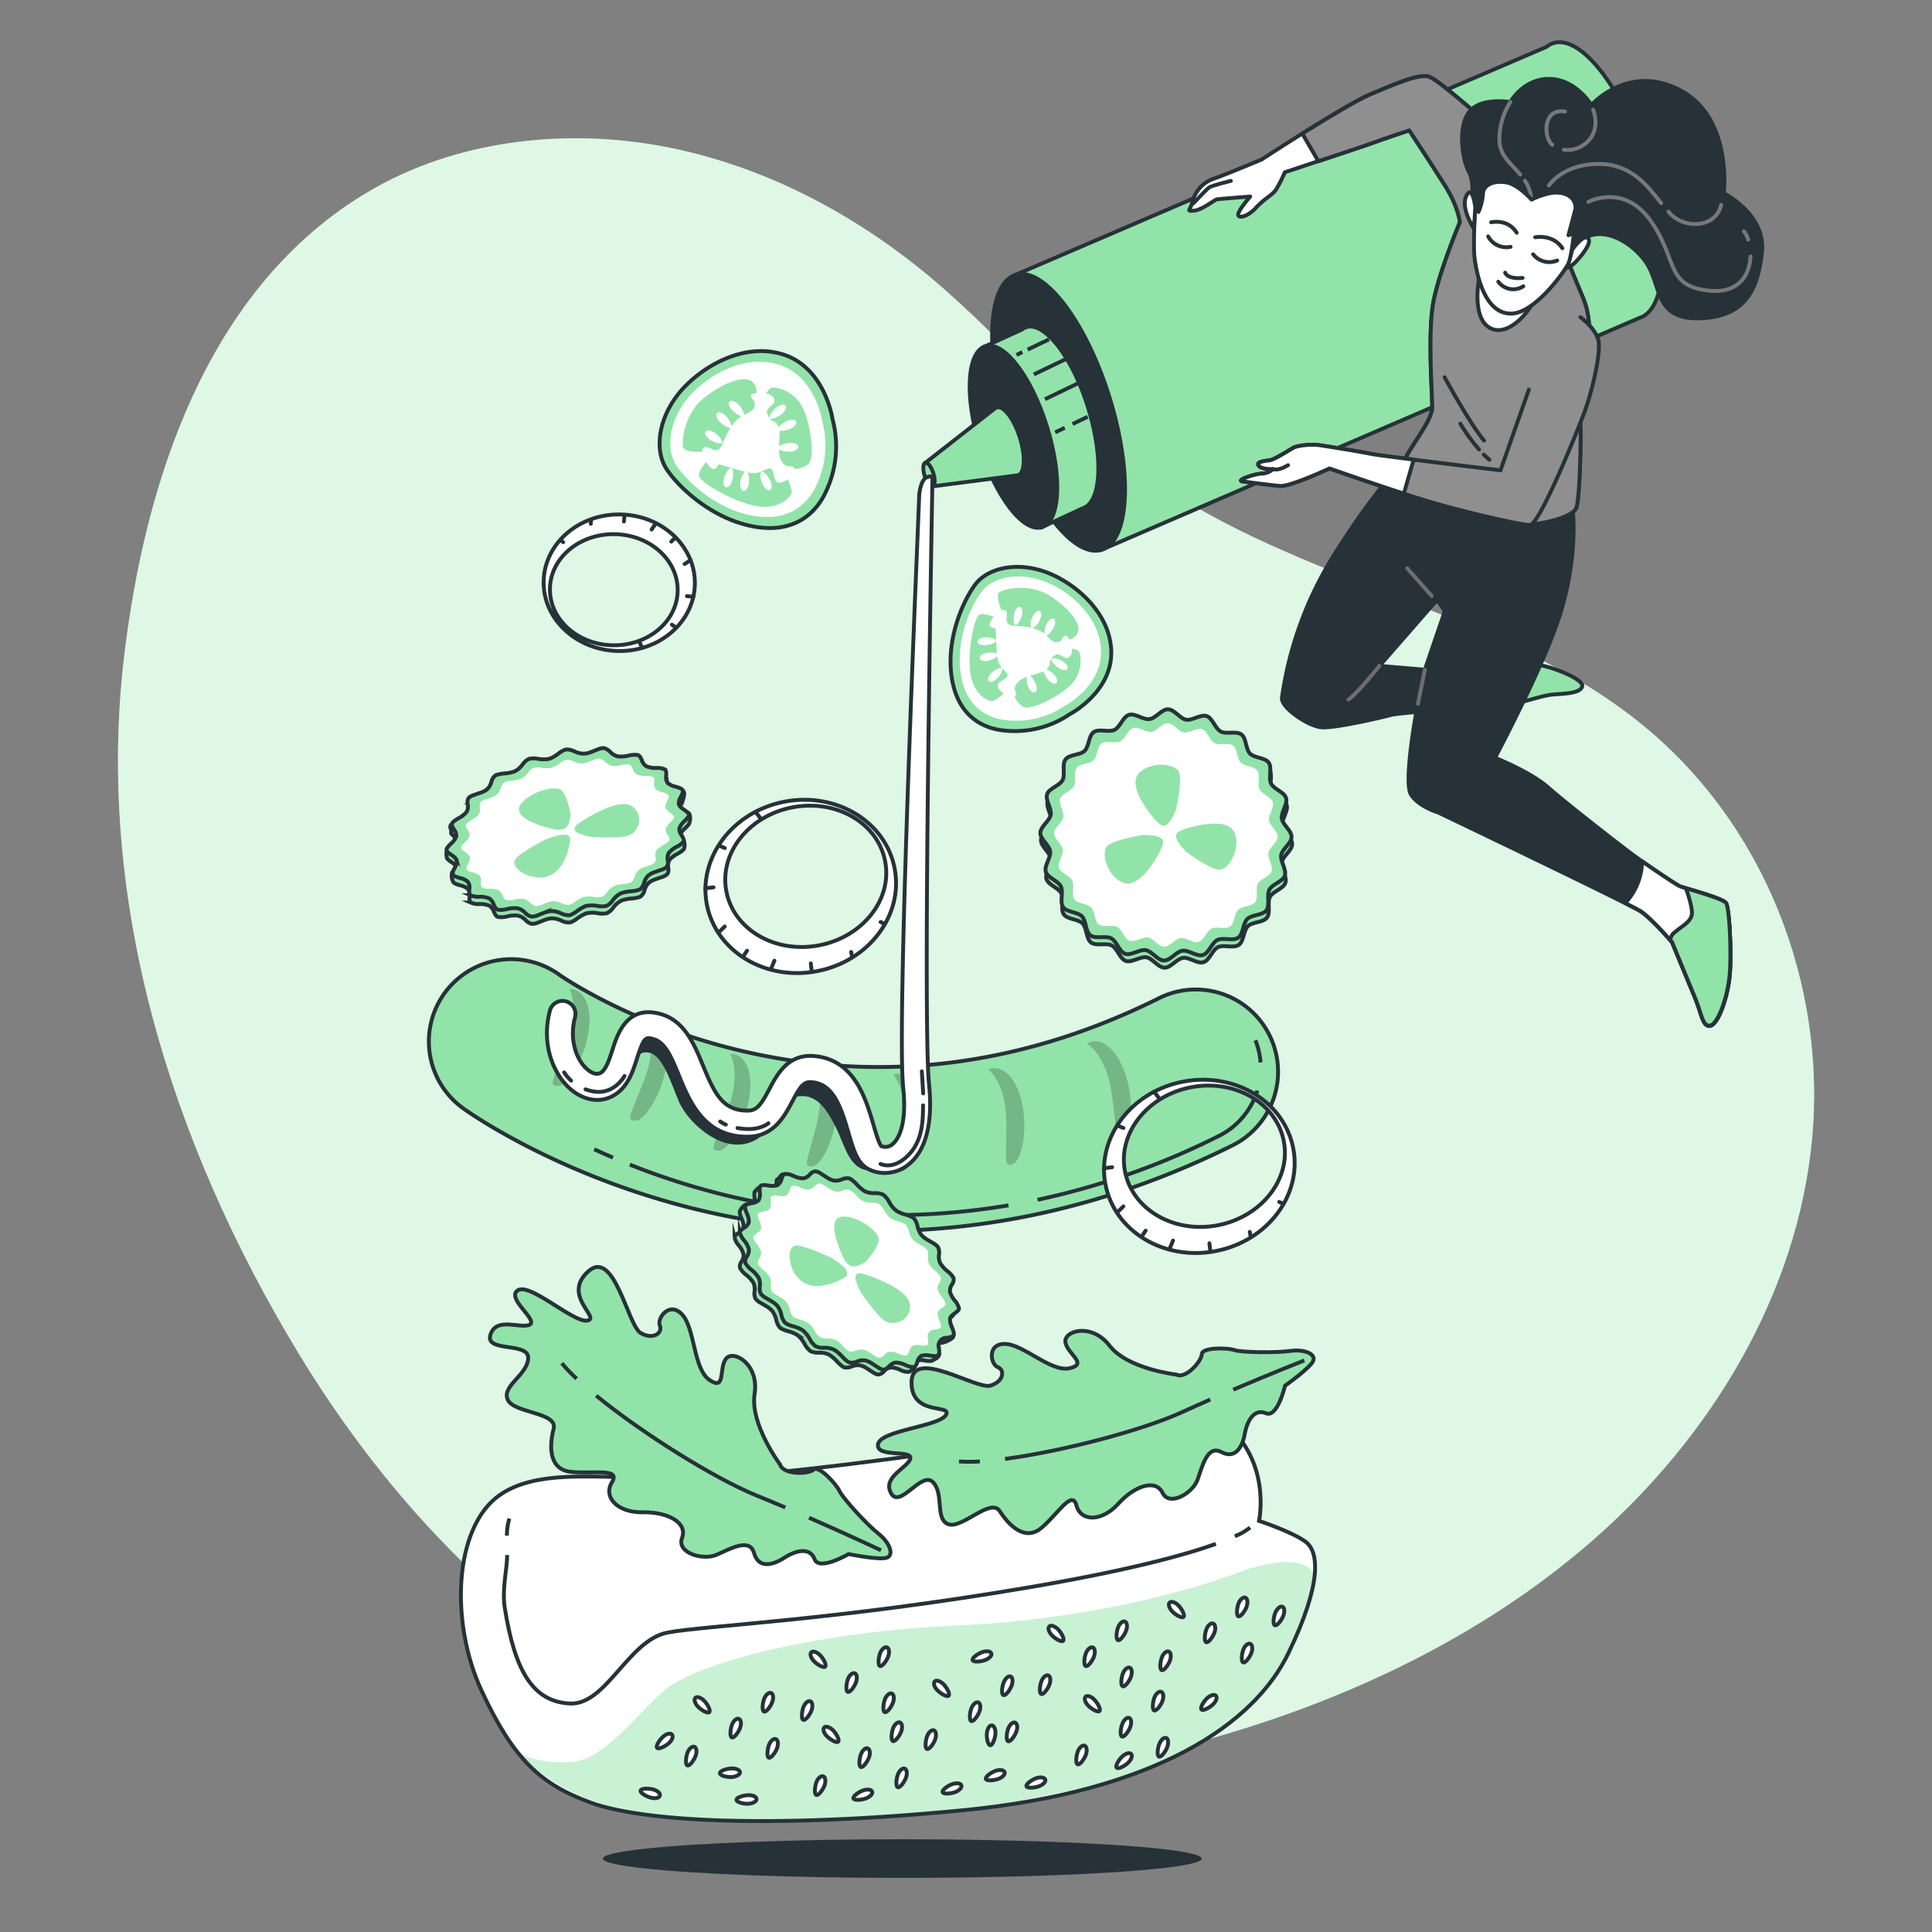 <svg xmlns="http://www.w3.org/2000/svg" viewBox="0 0 500 500"><rect x="0" y="0" width="500" height="500" fill="#808080" stroke="none"/><g id="freepik--background-simple--inject-2"><path d="M77.24,350.19C100.77,389,133,422.8,174.56,444.1c39.72,20.37,82,19.63,124.77,9.47,41.45-9.83,81.25-27.46,112.46-54.59s53.34-64.23,57.15-104-12-81.89-44.73-108.06c-36.43-29.16-88.14-36.1-126.39-63.15-21.28-15-37.33-35.56-57.23-52.16-19.68-16.41-43.47-29-69.27-33.77s-53.67-1.36-75.78,11.66C53.16,74.41,37.42,125.61,32.15,169.68,24.63,232.61,44,295.37,77.24,350.19Z" style="fill:#92E3A9"></path><path d="M77.24,350.19C100.77,389,133,422.8,174.56,444.1c39.72,20.37,82,19.63,124.77,9.47,41.45-9.83,81.25-27.46,112.46-54.59s53.34-64.23,57.15-104-12-81.89-44.73-108.06c-36.43-29.16-88.14-36.1-126.39-63.15-21.28-15-37.33-35.56-57.23-52.16-19.68-16.41-43.47-29-69.27-33.77s-53.67-1.36-75.78,11.66C53.16,74.41,37.42,125.61,32.15,169.68,24.63,232.61,44,295.37,77.24,350.19Z" style="fill:#fff;opacity:0.7"></path></g><g id="freepik--Floor--inject-2"><ellipse cx="233.5" cy="481" rx="77.5" ry="5" style="fill:#263238"></ellipse></g><g id="freepik--Bread--inject-2"><path d="M255.61,374.08s-42.79,6.38-68.34,8.15-45.94-3.61-57.89,4.65-13,33-4.71,50.76,15.24,24.14,28.25,28.89,45.48,6.86,95.94,2,75.76-22.44,84.57-40.68,7.87-26.26,4.5-28.81-12.09-5.44-12.09-5.44,3.58-16.5-10.36-26.36C306.18,360.65,278.54,367.38,255.61,374.08Z" style="fill:#fff"></path><path d="M134.55,453.89s4.89,2.71,13.13,2.18,15-10,23.66-18.05,42.06-15.77,75-17.22,59.38-8.26,73.62-13.62S340,405,340,408.26s-5.36,18-7.9,22.48c-6.34,11.24-17.43,19.8-30.68,25.18s-33.08,10-55.84,12.93-54,2.09-64.87,1.58S149.11,469.26,134.55,453.89Z" style="fill:#92E3A9"></path><path d="M134.55,453.89s4.89,2.71,13.13,2.18,15-10,23.66-18.05,42.06-15.77,75-17.22,59.38-8.26,73.62-13.62S340,405,340,408.26s-4.79,18.24-7.9,22.48c-7.62,10.42-17.43,19.8-30.68,25.18s-33.08,10-55.84,12.93-54,2.09-64.87,1.58S149.11,469.26,134.55,453.89Z" style="fill:#fff;opacity:0.5"></path><path d="M255.61,374.08s-42.79,6.38-68.34,8.15-45.94-3.61-57.89,4.65-13,33-4.71,50.76,15.24,24.14,28.25,28.89,45.48,6.86,95.94,2,75.76-22.44,84.57-40.68,7.87-26.26,4.5-28.81-12.09-5.44-12.09-5.44,3.58-16.5-10.36-26.36C306.18,360.65,278.54,367.38,255.61,374.08Z" style="fill:none;stroke:#263238;stroke-miterlimit:10"></path><path d="M319.57,397.58a14.86,14.86,0,0,0,3.95-2.26" style="fill:#fff;stroke:#263238;stroke-miterlimit:10"></path><path d="M131.23,402.43c.14,3-1.39,8.71-.6,13.66,2.63,16.55,7.34,24.26,16.81,24.78s15.19-16.51,25.41-18.38,42.74-3.07,93.31-11.66c26.23-4.46,40.68-8.46,48.51-11.28" style="fill:#fff;stroke:#263238;stroke-miterlimit:10"></path><path d="M131.82,393a15.3,15.3,0,0,0-.63,4.42" style="fill:#fff;stroke:#263238;stroke-miterlimit:10"></path><path d="M182.26,440.18c.83.86,1.74,2.5,1.3,2.93s-2.06-.53-2.89-1.39-1.15-1.89-.71-2.32S181.43,439.32,182.26,440.18Z" style="fill:#fff;stroke:#263238;stroke-miterlimit:10"></path><path d="M199.84,440.54c-.43,1.11-1.54,2.63-2.11,2.41s-.39-2.09,0-3.2,1.24-1.84,1.81-1.62S200.26,439.43,199.84,440.54Z" style="fill:#fff;stroke:#263238;stroke-miterlimit:10"></path><path d="M201.08,452.48c-.43,1.11-1.54,2.63-2.11,2.41s-.38-2.09,0-3.2,1.24-1.84,1.81-1.62S201.51,451.37,201.08,452.48Z" style="fill:#fff;stroke:#263238;stroke-miterlimit:10"></path><path d="M191.51,447.24c-.43,1.12-1.54,2.63-2.11,2.41s-.38-2.08,0-3.2,1.24-1.84,1.81-1.62S191.94,446.13,191.51,447.24Z" style="fill:#fff;stroke:#263238;stroke-miterlimit:10"></path><path d="M180,454.48c-.43,1.11-1.54,2.63-2.11,2.41s-.38-2.09,0-3.2,1.24-1.84,1.81-1.62S180.43,453.36,180,454.48Z" style="fill:#fff;stroke:#263238;stroke-miterlimit:10"></path><path d="M212.26,428.39c.83.86,1.74,2.5,1.3,2.93s-2.06-.53-2.89-1.39-1.15-1.89-.71-2.32S211.43,427.54,212.26,428.39Z" style="fill:#fff;stroke:#263238;stroke-miterlimit:10"></path><path d="M229.84,428.75c-.43,1.12-1.54,2.63-2.11,2.41s-.38-2.09,0-3.2,1.24-1.84,1.81-1.62S230.27,427.64,229.84,428.75Z" style="fill:#fff;stroke:#263238;stroke-miterlimit:10"></path><path d="M231.08,440.69c-.43,1.12-1.54,2.63-2.11,2.41s-.38-2.09,0-3.2,1.24-1.84,1.81-1.62S231.51,439.58,231.08,440.69Z" style="fill:#fff;stroke:#263238;stroke-miterlimit:10"></path><path d="M221.51,435.46c-.43,1.11-1.54,2.62-2.11,2.4s-.38-2.08,0-3.2,1.24-1.84,1.81-1.62S221.94,434.34,221.51,435.46Z" style="fill:#fff;stroke:#263238;stroke-miterlimit:10"></path><path d="M210,442.69c-.43,1.12-1.54,2.63-2.11,2.41s-.38-2.09,0-3.2,1.24-1.84,1.81-1.62S210.43,441.58,210,442.69Z" style="fill:#fff;stroke:#263238;stroke-miterlimit:10"></path><path d="M215.62,447.82c.83.86,1.74,2.51,1.3,2.93s-2-.53-2.88-1.38-1.15-1.9-.72-2.32S214.79,447,215.62,447.82Z" style="fill:#fff;stroke:#263238;stroke-miterlimit:10"></path><path d="M233.2,448.19c-.43,1.11-1.54,2.62-2.11,2.4s-.38-2.08,0-3.2,1.24-1.84,1.81-1.62S233.63,447.07,233.2,448.19Z" style="fill:#fff;stroke:#263238;stroke-miterlimit:10"></path><path d="M234.44,460.13c-.42,1.11-1.53,2.62-2.1,2.4s-.39-2.08,0-3.2,1.23-1.84,1.8-1.62S234.87,459,234.44,460.13Z" style="fill:#fff;stroke:#263238;stroke-miterlimit:10"></path><path d="M224.87,454.89c-.42,1.11-1.53,2.63-2.1,2.41s-.39-2.09,0-3.2,1.23-1.84,1.8-1.62S225.3,453.77,224.87,454.89Z" style="fill:#fff;stroke:#263238;stroke-miterlimit:10"></path><path d="M213.36,462.12c-.43,1.12-1.54,2.63-2.11,2.41s-.38-2.08,0-3.2,1.24-1.84,1.81-1.62S213.79,461,213.36,462.12Z" style="fill:#fff;stroke:#263238;stroke-miterlimit:10"></path><path d="M244.22,435.92c.83.86,1.73,2.5,1.29,2.93s-2-.53-2.88-1.38-1.15-1.9-.71-2.33S243.38,435.07,244.22,435.92Z" style="fill:#fff;stroke:#263238;stroke-miterlimit:10"></path><path d="M261.79,436.28c-.42,1.12-1.54,2.63-2.11,2.41s-.38-2.08.05-3.2,1.23-1.84,1.8-1.62S262.22,435.17,261.79,436.28Z" style="fill:#fff;stroke:#263238;stroke-miterlimit:10"></path><path d="M263,448.22c-.42,1.12-1.53,2.63-2.1,2.41s-.39-2.08,0-3.2,1.23-1.84,1.8-1.62S263.46,447.11,263,448.22Z" style="fill:#fff;stroke:#263238;stroke-miterlimit:10"></path><path d="M253.46,443c-.42,1.11-1.53,2.63-2.1,2.41s-.39-2.09,0-3.2,1.23-1.84,1.8-1.63S253.89,441.87,253.46,443Z" style="fill:#fff;stroke:#263238;stroke-miterlimit:10"></path><path d="M242,450.22c-.42,1.12-1.53,2.63-2.1,2.41s-.39-2.08,0-3.2,1.23-1.84,1.8-1.62S242.38,449.11,242,450.22Z" style="fill:#fff;stroke:#263238;stroke-miterlimit:10"></path><path d="M273.85,421.7c.83.86,1.73,2.5,1.29,2.93s-2.05-.53-2.88-1.39-1.15-1.89-.71-2.32S273,420.85,273.85,421.7Z" style="fill:#fff;stroke:#263238;stroke-miterlimit:10"></path><path d="M291.42,422.06c-.42,1.12-1.53,2.63-2.1,2.41s-.39-2.09,0-3.2,1.23-1.84,1.8-1.62S291.85,421,291.42,422.06Z" style="fill:#fff;stroke:#263238;stroke-miterlimit:10"></path><path d="M292.67,434c-.43,1.12-1.54,2.63-2.11,2.41s-.39-2.09,0-3.2,1.24-1.84,1.81-1.62S293.09,432.89,292.67,434Z" style="fill:#fff;stroke:#263238;stroke-miterlimit:10"></path><path d="M283.1,428.77c-.43,1.11-1.54,2.62-2.11,2.4s-.39-2.08,0-3.2,1.24-1.84,1.81-1.62S283.52,427.65,283.1,428.77Z" style="fill:#fff;stroke:#263238;stroke-miterlimit:10"></path><path d="M271.58,436c-.42,1.11-1.53,2.63-2.1,2.41s-.39-2.09,0-3.2,1.23-1.84,1.8-1.62S272,434.89,271.58,436Z" style="fill:#fff;stroke:#263238;stroke-miterlimit:10"></path><path d="M283.24,439.9c.83.85,1.74,2.5,1.3,2.92s-2.05-.53-2.89-1.38-1.15-1.9-.71-2.32S282.41,439,283.24,439.9Z" style="fill:#fff;stroke:#263238;stroke-miterlimit:10"></path><path d="M300.82,440.26c-.43,1.11-1.54,2.62-2.11,2.4s-.38-2.08,0-3.2,1.24-1.84,1.81-1.62S301.25,439.14,300.82,440.26Z" style="fill:#fff;stroke:#263238;stroke-miterlimit:10"></path><path d="M302.06,452.2c-.42,1.11-1.54,2.62-2.11,2.41s-.38-2.09.05-3.21,1.23-1.84,1.8-1.62S302.49,451.08,302.06,452.2Z" style="fill:#fff;stroke:#263238;stroke-miterlimit:10"></path><path d="M292.49,447c-.42,1.11-1.54,2.63-2.11,2.41s-.38-2.09.05-3.2,1.23-1.84,1.8-1.62S292.92,445.85,292.49,447Z" style="fill:#fff;stroke:#263238;stroke-miterlimit:10"></path><path d="M281,454.19c-.43,1.12-1.54,2.63-2.11,2.41s-.38-2.08,0-3.2,1.24-1.84,1.81-1.62S281.41,453.08,281,454.19Z" style="fill:#fff;stroke:#263238;stroke-miterlimit:10"></path><path d="M305,415.52c.83.86,1.74,2.5,1.3,2.93s-2.06-.53-2.89-1.39-1.15-1.89-.71-2.32S304.19,414.67,305,415.52Z" style="fill:#fff;stroke:#263238;stroke-miterlimit:10"></path><path d="M322.6,415.88c-.43,1.12-1.54,2.63-2.11,2.41s-.39-2.08,0-3.2,1.24-1.84,1.81-1.62S323,414.77,322.6,415.88Z" style="fill:#fff;stroke:#263238;stroke-miterlimit:10"></path><path d="M323.84,427.82c-.43,1.12-1.54,2.63-2.11,2.41s-.38-2.08,0-3.2,1.24-1.84,1.81-1.62S324.27,426.71,323.84,427.82Z" style="fill:#fff;stroke:#263238;stroke-miterlimit:10"></path><path d="M314.27,422.59c-.43,1.11-1.54,2.62-2.11,2.41s-.38-2.09,0-3.21,1.24-1.84,1.81-1.62S314.7,421.47,314.27,422.59Z" style="fill:#fff;stroke:#263238;stroke-miterlimit:10"></path><path d="M302.76,429.82c-.43,1.12-1.54,2.63-2.11,2.41s-.39-2.09,0-3.2,1.24-1.84,1.81-1.62S303.18,428.71,302.76,429.82Z" style="fill:#fff;stroke:#263238;stroke-miterlimit:10"></path><path d="M257.61,448.78c-.11,1.18-.75,3-1.36,2.89s-.95-1.89-.85-3.08.68-2.11,1.29-2.06S257.71,447.59,257.61,448.78Z" style="fill:#fff;stroke:#263238;stroke-miterlimit:10"></path><path d="M268.85,462.29c-1.12.41-3,.56-3.2,0s1.33-1.65,2.45-2.06,2.2-.27,2.41.3S270,461.88,268.85,462.29Z" style="fill:#fff;stroke:#263238;stroke-miterlimit:10"></path><path d="M313.88,441.14c-.86.82-2.52,1.71-2.94,1.27s.55-2.05,1.41-2.87,1.91-1.13,2.33-.69S314.75,440.32,313.88,441.14Z" style="fill:#fff;stroke:#263238;stroke-miterlimit:10"></path><path d="M332.09,418.24c-.45,1.11-1.59,2.6-2.16,2.37s-.34-2.1.11-3.2,1.27-1.82,1.84-1.59S332.54,417.14,332.09,418.24Z" style="fill:#fff;stroke:#263238;stroke-miterlimit:10"></path><path d="M291.93,456.22c-.86.82-2.51,1.71-2.94,1.26s.55-2.05,1.42-2.87,1.9-1.13,2.33-.69S292.8,455.39,291.93,456.22Z" style="fill:#fff;stroke:#263238;stroke-miterlimit:10"></path><path d="M247.15,463.81c-1.12.4-3,.56-3.2,0s1.32-1.66,2.45-2.06,2.2-.28,2.4.3S248.27,463.4,247.15,463.81Z" style="fill:#fff;stroke:#263238;stroke-miterlimit:10"></path><path d="M193.65,466.81c-1.19.05-3-.37-3.05-1s1.77-1.17,3-1.22,2.18.4,2.2,1S194.84,466.76,193.65,466.81Z" style="fill:#fff;stroke:#263238;stroke-miterlimit:10"></path><path d="M189.3,459.9c-1.19.05-3-.37-3-1s1.76-1.18,3-1.23,2.18.41,2.21,1S190.49,459.86,189.3,459.9Z" style="fill:#fff;stroke:#263238;stroke-miterlimit:10"></path><path d="M168.4,465.23c-1.16-.31-2.78-1.25-2.62-1.84s2-.6,3.18-.3,2,1,1.81,1.63S169.55,465.54,168.4,465.23Z" style="fill:#fff;stroke:#263238;stroke-miterlimit:10"></path><path d="M173.06,451.15c-.89.8-2.57,1.64-3,1.19s.6-2,1.49-2.83,1.94-1.08,2.35-.62S174,450.36,173.06,451.15Z" style="fill:#fff;stroke:#263238;stroke-miterlimit:10"></path><path d="M224.07,465.44c-1.12.41-3,.56-3.2,0s1.32-1.65,2.45-2.06,2.2-.27,2.4.3S225.19,465,224.07,465.44Z" style="fill:#fff;stroke:#263238;stroke-miterlimit:10"></path><path d="M258.33,460.39c-1.12.41-3,.56-3.2,0s1.33-1.66,2.45-2.07,2.2-.27,2.41.3S259.46,460,258.33,460.39Z" style="fill:#fff;stroke:#263238;stroke-miterlimit:10"></path><path d="M254.91,429.65c-1.12.4-3,.56-3.2,0s1.32-1.66,2.44-2.06,2.2-.28,2.41.3S256,429.24,254.91,429.65Z" style="fill:#fff;stroke:#263238;stroke-miterlimit:10"></path></g><g id="freepik--Lettuce--inject-2"><path d="M201.88,379s-7.82-10.42-6.59-18.23-5.58-11.62-7.44-9.09.05,8.31-4.19,5.49-3.76-13.29-7.09-16.94-6.6,1-5.81,2.79-1.49,3.87-4.9,2-6.84-22.17-13.68-15.94,3.37,12-.16,12.68-14.84-9.87-18-7.83,5.32,7.67,3.08,8.88-8.64-2.15-10.17,2.59,10,1.77,9.77,6.14-6.89,7.11-5.31,10.68,13,3.22,11.89,7.54-1.35,10.43,4.3,11.13,13.16-1.14,10.8,2.69,1.38,7.93,7.94,7.8S178,394.09,176.52,398s5.41,5.94,9,4.35,8.51-4.41,9.63-.42,4.66,3.27,7.82,1.23,6.68-2.75,7.85.37,8.8-1.34,8.8-1.34,8.23,1.69,10,.9.61-3.91-2.34-6.23-9.19-9.17-10-10.95-5.37-6.81-6.74-5.56S202.63,381.68,201.88,379Z" style="fill:#92E3A9;stroke:#263238;stroke-miterlimit:10"></path><path d="M149.23,356.8a44.44,44.44,0,0,1-3.84-4" style="fill:none;stroke:#263238;stroke-miterlimit:10"></path><path d="M203.23,390.13c-2.49-1.06-5-2.1-7.41-3.08-11.06-4.5-29.6-16.13-41.52-25.85" style="fill:none;stroke:#263238;stroke-miterlimit:10"></path><path d="M228,401.21s-8.52-4-18.62-8.43" style="fill:none;stroke:#263238;stroke-miterlimit:10"></path><path d="M304.45,355.74s-12.6-1.4-17.31-7.49-12-3.8-11.4-.78,5.92,5.5,1.09,6.62-11.92-6.2-16.72-6.28-3.7,5.35-1.9,6,1.74,3.64-1.88,4.78-20.28-9.94-20.42-.93,10.73,5.58,8.88,8.56-16.9,3.93-17.55,7.53,9,1.34,8.35,3.74-7.29,4.69-5,8.93,7.9-5.88,10.86-2.83.45,9.62,4,10.88,10.93-7,13.28-3.39,6.48,7.92,10.74,4.38,8-10.08,9.11-5.86,6.54,4.31,10.83-.43,9.72-6.45,11.46-2.82,7.81.13,9.07-3.45,2.55-9,6.12-7.12,5.43-1.11,6.09-4.71,2.51-6.57,5.49-5.32,4.93-7.13,4.93-7.13,6.68-4.7,7.31-6.49-2.35-3-6-2.5-12.62.4-14.41-.23-8.41-.74-8.44,1.06S306.83,357,304.45,355.74Z" style="fill:#92E3A9;stroke:#263238;stroke-miterlimit:10"></path><path d="M253.59,378.22a42.8,42.8,0,0,1-5.39,0" style="fill:none;stroke:#263238;stroke-miterlimit:10"></path><path d="M313.22,362.2c-2.41,1.05-4.82,2.13-7.12,3.18-10.57,4.85-31.17,10.22-46,12.18" style="fill:none;stroke:#263238;stroke-miterlimit:10"></path><path d="M337.56,352.07s-8.52,3.37-18.4,7.57" style="fill:none;stroke:#263238;stroke-miterlimit:10"></path></g><g id="freepik--Jalapeno--inject-2"><path d="M215.47,108.53s-1.88-13.35-12.81-16.8-22.5,4.08-27.52,10.77-5.6,14.4-2.64,18.89,11.48,12.8,22.43,14.85,16.48-3.81,18.84-9.05A27.25,27.25,0,0,0,215.47,108.53Z" style="fill:#92E3A9;stroke:#263238;stroke-miterlimit:10"></path><path d="M212.83,109.15s-1.66-11.74-11.27-14.77-19.78,3.59-24.19,9.47-4.93,12.66-2.32,16.61,10.09,11.25,19.71,13,14.49-3.34,16.57-7.95A24,24,0,0,0,212.83,109.15Z" style="fill:#fff"></path><path d="M195.67,102.61s.7-2.64-1.26-4-7,.28-12.12,4.3-5.88,11-5.51,12.76,5.94,1.16,5.94,1.16l.77,1.86s-2.83,3-2.59,4.46,7.45,6.08,14,7.65,10.23-2.35,10-3.68a25.24,25.24,0,0,0-1.27-3.73l.43-1.85s4.24.07,5.46-1.9.3-10.06-1.89-14.33-7.19-5.41-8.13-4.9-1.9,2.75-1.9,2.75A5.32,5.32,0,0,1,195.67,102.61Z" style="fill:#92E3A9"></path><path d="M199.93,109s-2.09-1.89-1.27-3.07,2.4-1.42,1.5-3-5-1.54-5.68-.76.91,1.21.89,2.4-.56,1.85-3,2.87-4.59,5.35-5.14,6.93-1.37,2.63-2.82,1.94-2.76-1.1-2.66.76,2.31,4.8,3.24,4.29.55-1.19,1.08-1.18,6.33,2.09,8.71,2.26,3.86-1.66,4.78-1.11.48,3.45,1.93,3.6,4.8-2.17,4.16-3.64-1.73.5-3.28-1.77-.15-6.89-.78-8.76S199.93,109,199.93,109Z" style="fill:#fff"></path><path d="M191.13,104.7c.83.86,1.74,2.5,1.3,2.93s-2.06-.53-2.89-1.39-1.15-1.89-.71-2.32S190.3,103.84,191.13,104.7Z" style="fill:#fff"></path><path d="M202.28,107.2c-.93.75-2.65,1.5-3,1s.72-2,1.65-2.74,2-1,2.37-.5S203.21,106.45,202.28,107.2Z" style="fill:#fff"></path><path d="M187.39,123.74c.32-1.14,1.29-2.75,1.88-2.58s.57,2,.24,3.19-1.06,1.94-1.65,1.77S187.06,124.89,187.39,123.74Z" style="fill:#fff"></path><path d="M191.61,124.77c.17-1.18.91-2.91,1.51-2.82s.85,1.94.69,3.12-.79,2.08-1.4,2S191.45,126,191.61,124.77Z" style="fill:#fff"></path><path d="M197.35,125.33c-.5-1.08-.81-2.93-.26-3.19s1.77,1.18,2.27,2.26.46,2.17-.1,2.43S197.85,126.42,197.35,125.33Z" style="fill:#fff"></path><path d="M204.52,111c-1.1.48-3,.74-3.2.18s1.22-1.74,2.32-2.21,2.18-.4,2.42.16S205.61,110.52,204.52,111Z" style="fill:#fff"></path><path d="M204.43,116.9c-1.2.06-3-.35-3.05-1s1.75-1.19,3-1.25,2.18.4,2.2,1S205.62,116.85,204.43,116.9Z" style="fill:#fff"></path><path d="M187.9,107.69c.83.86,1.74,2.5,1.3,2.93s-2-.53-2.88-1.38-1.15-1.9-.72-2.33S187.07,106.84,187.9,107.69Z" style="fill:#fff"></path><path d="M185,112c1,.67,2.22,2.09,1.88,2.6s-2.12-.1-3.11-.76-1.52-1.62-1.18-2.13S184.05,111.35,185,112Z" style="fill:#fff"></path><path d="M276.83,184.85s11.09-5.74,10.76-16.35-10.44-18.42-17.83-20.76-14.31-.49-17.32,3.47-7.69,13.95-6.13,24.15,8.37,13.25,13.68,13.71A25.27,25.27,0,0,0,276.83,184.85Z" style="fill:#92E3A9;stroke:#263238;stroke-miterlimit:10"></path><path d="M275.47,182.72s9.76-5,9.47-14.37-9.19-16.19-15.68-18.25-12.58-.44-15.23,3.05-6.76,12.27-5.38,21.24,7.35,11.64,12,12A22.14,22.14,0,0,0,275.47,182.72Z" style="fill:#fff"></path><path d="M275.94,165.72s2.52-.19,3.11-2.32-2.4-6.06-7.48-9.28-11.44-1.76-12.84-.91.81,5.55.81,5.55l-1.4,1.23s-3.48-1.55-4.69-.89-3,8.37-2.38,14.62,5.19,8.23,6.27,7.61a22.86,22.86,0,0,0,2.88-2.25l1.74-.19s1.24,3.72,3.33,4.19,8.89-2.82,12-6,2.53-8,1.79-8.61-3-.82-3-.82A5.18,5.18,0,0,1,275.94,165.72Z" style="fill:#92E3A9"></path><path d="M271.63,171.42s1-2.41,2.29-2.06,2,1.67,3.1.39-.19-4.84-1.08-5.19-.77,1.16-1.82,1.51-1.79.07-3.41-1.72-6.09-2.37-7.64-2.37-2.72-.39-2.56-1.87.12-2.75-1.47-2.09-3.5,3.48-2.76,4.14,1.2.12,1.36.59.11,6.17.68,8.3,2.64,2.87,2.44,3.84-2.87,1.47-2.56,2.79,3.37,3.54,4.46,2.53-1-1.36.54-3.41,6-2.25,7.42-3.37S271.63,171.42,271.63,171.42Z" style="fill:#fff"></path><path d="M272.73,162.39c-.5,1-1.66,2.29-2.17,2s-.16-2,.33-2.94,1.31-1.59,1.81-1.34S273.22,161.4,272.73,162.39Z" style="fill:#fff"></path><path d="M274,172.91c-.94-.59-2.12-1.86-1.82-2.34s2,0,2.9.6,1.46,1.45,1.16,1.93S274.89,173.49,274,172.91Z" style="fill:#fff"></path><path d="M254.93,164.94c1.1-.06,2.81.3,2.84.86s-1.61,1.13-2.72,1.19-2-.34-2.06-.9S253.83,165,254.93,164.94Z" style="fill:#fff"></path><path d="M255.33,169c1.08-.22,2.82-.1,2.93.45s-1.44,1.34-2.53,1.56-2-.06-2.16-.62S254.24,169.17,255.33,169Z" style="fill:#fff"></path><path d="M256.59,174.15c.79-.77,2.32-1.61,2.71-1.21s-.49,1.91-1.28,2.68-1.76,1.06-2.15.66S255.8,174.92,256.59,174.15Z" style="fill:#fff"></path><path d="M271.32,176c-.75-.81-1.55-2.36-1.13-2.74s1.89.54,2.64,1.35,1,1.78.6,2.17S272.07,176.83,271.32,176Z" style="fill:#fff"></path><path d="M266.12,177.75c-.41-1-.61-2.75-.08-3s1.57,1.17,2,2.2.32,2-.21,2.24S266.54,178.78,266.12,177.75Z" style="fill:#fff"></path><path d="M269.12,160.49c-.49,1-1.65,2.28-2.16,2s-.17-2,.33-3,1.3-1.58,1.81-1.33S269.62,159.5,269.12,160.49Z" style="fill:#fff"></path><path d="M264.47,159.31c-.28,1.07-1.15,2.57-1.69,2.43s-.57-1.88-.29-3,.95-1.82,1.49-1.68S264.75,158.24,264.47,159.31Z" style="fill:#fff"></path></g><g id="freepik--Sausage--inject-2"><path d="M224,318.57a198.07,198.07,0,0,1-45.38-6c-35.5-9-57.89-25.11-58.83-25.79a21.29,21.29,0,0,1,25-34.49c.44.31,18.11,12.65,46,19.41,36.76,8.91,73.5,4.41,109.18-13.38a21.29,21.29,0,0,1,19,38.11C284.1,313.76,251.53,319,224,318.57Z" style="fill:#92E3A9;stroke:#263238;stroke-miterlimit:10"></path><path d="M325.4,282.24a19.56,19.56,0,0,1-10,11.76,195.4,195.4,0,0,1-46.88,16.51" style="fill:none;stroke:#263238;stroke-miterlimit:10"></path><path d="M324.9,269.22a19.6,19.6,0,0,1,1.33,5.75" style="fill:none;stroke:#263238;stroke-miterlimit:10"></path><path d="M158.64,299.59q-2.53-1.08-4.86-2.16" style="fill:none;stroke:#263238;stroke-miterlimit:10"></path><path d="M261,311.94a181.7,181.7,0,0,1-75-3.06,187.09,187.09,0,0,1-23-7.48" style="fill:none;stroke:#263238;stroke-miterlimit:10"></path><path d="M147.36,256s2.91,4.91-.6,14.21-5,10.77-2.42,10.82,7.23-7.37,8.09-14.84S150,255.69,147.36,256Z" style="opacity:0.2"></path><path d="M167.43,265s2.91,4.91-.61,14.21-5,10.78-2.42,10.82,7.23-7.37,8.1-14.84S170.05,264.62,167.43,265Z" style="opacity:0.2"></path><path d="M189,272.79s2.91,4.91-.61,14.21-5,10.77-2.42,10.81,7.23-7.37,8.1-14.84S191.63,272.45,189,272.79Z" style="opacity:0.2"></path><path d="M210.3,276.67s3.48,4.53,1.08,14.18-3.74,11.29-1.13,11,6.31-8.17,6.29-15.69S212.87,276,210.3,276.67Z" style="opacity:0.2"></path><path d="M231.17,278.06s3.89,4.19,2.43,14-2.64,11.6-.07,11.08,5.5-8.73,4.76-16.22S233.67,277.18,231.17,278.06Z" style="opacity:0.2"></path><path d="M255.87,276.8s4.49,3.53,4.57,13.48-.81,11.86,1.65,11,4.08-9.49,2.19-16.77S258.2,275.55,255.87,276.8Z" style="opacity:0.2"></path><path d="M281.36,270.1s4.92,2.89,6.32,12.74.79,11.87,3.1,10.64,2.78-9.94-.06-16.91S283.5,268.54,281.36,270.1Z" style="opacity:0.2"></path></g><g id="freepik--Onion--inject-2"><path d="M160.55,133.14c-10.81-.18-19.7,7.59-19.86,17.34s8.48,17.8,19.29,18,19.69-7.59,19.85-17.34S171.35,133.31,160.55,133.14ZM158.62,167c-9.13-.15-16.43-6.7-16.3-14.65s7.63-14.26,16.76-14.11,16.42,6.71,16.3,14.65S167.74,167.14,158.62,167Z" style="fill:#fff;stroke:#263238;stroke-linecap:round;stroke-linejoin:round"></path><line x1="169.65" y1="135.58" x2="168.64" y2="137.03" style="fill:none;stroke:#263238;stroke-linecap:round;stroke-linejoin:round"></line><line x1="174.59" y1="139.32" x2="173.72" y2="140.17" style="fill:none;stroke:#263238;stroke-linecap:round;stroke-linejoin:round"></line><line x1="178.65" y1="145.01" x2="177.17" y2="145.96" style="fill:none;stroke:#263238;stroke-linecap:round;stroke-linejoin:round"></line><line x1="161.62" y1="133.5" x2="161.47" y2="134.96" style="fill:none;stroke:#263238;stroke-linecap:round;stroke-linejoin:round"></line><line x1="152.93" y1="134.7" x2="152.91" y2="135.55" style="fill:none;stroke:#263238;stroke-linecap:round;stroke-linejoin:round"></line><line x1="179.48" y1="154.43" x2="177.77" y2="154.28" style="fill:none;stroke:#263238;stroke-linecap:round;stroke-linejoin:round"></line><line x1="165.49" y1="166.17" x2="166.2" y2="167.65" style="fill:none;stroke:#263238;stroke-linecap:round;stroke-linejoin:round"></line><line x1="173.87" y1="161.66" x2="174.95" y2="162.41" style="fill:none;stroke:#263238;stroke-linecap:round;stroke-linejoin:round"></line><line x1="145.27" y1="139.95" x2="145.75" y2="140.32" style="fill:none;stroke:#263238;stroke-linecap:round;stroke-linejoin:round"></line><path d="M211.45,251.34c13.43-2.58,22.42-14.5,20.08-26.61S216.43,204.9,203,207.48,180.6,222,182.93,234.09,198,253.92,211.45,251.34Zm-6.38-42.4c11.34-2.18,22.07,4,24,13.91s-5.75,19.62-17.08,21.8-22.06-4-24-13.9S193.74,211.12,205.07,208.94Z" style="fill:#fff;stroke:#263238;stroke-linecap:round;stroke-linejoin:round"></path><line x1="199.56" y1="250.67" x2="200.42" y2="248.62" style="fill:none;stroke:#263238;stroke-linecap:round;stroke-linejoin:round"></line><line x1="192.47" y1="247.32" x2="193.33" y2="246.05" style="fill:none;stroke:#263238;stroke-linecap:round;stroke-linejoin:round"></line><line x1="185.97" y1="241.33" x2="187.56" y2="239.77" style="fill:none;stroke:#263238;stroke-linecap:round;stroke-linejoin:round"></line><line x1="210.04" y1="251.17" x2="209.84" y2="249.32" style="fill:none;stroke:#263238;stroke-linecap:round;stroke-linejoin:round"></line><line x1="220.48" y1="247.43" x2="220.28" y2="246.37" style="fill:none;stroke:#263238;stroke-linecap:round;stroke-linejoin:round"></line><line x1="182.51" y1="229.89" x2="184.66" y2="229.64" style="fill:none;stroke:#263238;stroke-linecap:round;stroke-linejoin:round"></line><line x1="196.78" y1="211.73" x2="195.52" y2="210.09" style="fill:none;stroke:#263238;stroke-linecap:round;stroke-linejoin:round"></line><line x1="187.58" y1="219.48" x2="186.04" y2="218.83" style="fill:none;stroke:#263238;stroke-linecap:round;stroke-linejoin:round"></line><line x1="228.6" y1="238.95" x2="227.9" y2="238.61" style="fill:none;stroke:#263238;stroke-linecap:round;stroke-linejoin:round"></line><path d="M314.61,323.78c13.43-2.58,22.42-14.49,20.08-26.6s-15.1-19.83-28.52-17.25-22.41,14.49-20.08,26.6S301.19,326.37,314.61,323.78Zm-6.37-42.4c11.33-2.18,22.06,4.05,24,13.91s-5.76,19.63-17.09,21.81-22.06-4.05-24-13.91S296.9,283.57,308.24,281.38Z" style="fill:#fff;stroke:#263238;stroke-linecap:round;stroke-linejoin:round"></path><line x1="302.72" y1="323.11" x2="303.58" y2="321.06" style="fill:none;stroke:#263238;stroke-linecap:round;stroke-linejoin:round"></line><line x1="295.63" y1="319.76" x2="296.49" y2="318.5" style="fill:none;stroke:#263238;stroke-linecap:round;stroke-linejoin:round"></line><line x1="289.13" y1="313.78" x2="290.72" y2="312.22" style="fill:none;stroke:#263238;stroke-linecap:round;stroke-linejoin:round"></line><line x1="313.2" y1="323.61" x2="313" y2="321.77" style="fill:none;stroke:#263238;stroke-linecap:round;stroke-linejoin:round"></line><line x1="323.64" y1="319.87" x2="323.44" y2="318.81" style="fill:none;stroke:#263238;stroke-linecap:round;stroke-linejoin:round"></line><line x1="285.67" y1="302.34" x2="287.82" y2="302.08" style="fill:none;stroke:#263238;stroke-linecap:round;stroke-linejoin:round"></line><line x1="299.94" y1="284.18" x2="298.68" y2="282.54" style="fill:none;stroke:#263238;stroke-linecap:round;stroke-linejoin:round"></line><line x1="290.74" y1="291.93" x2="289.2" y2="291.28" style="fill:none;stroke:#263238;stroke-linecap:round;stroke-linejoin:round"></line><line x1="331.76" y1="311.39" x2="331.06" y2="311.06" style="fill:none;stroke:#263238;stroke-linecap:round;stroke-linejoin:round"></line></g><g id="freepik--Cucumber--inject-2"><path d="M334.41,218.45c0,1.67-2.41,3.1-2.69,4.7s1.47,3.79.94,5.33-3.24,2.18-4,3.63.23,4-.76,5.35-3.76,1.07-4.94,2.22-1,3.91-2.37,4.86-3.89-.14-5.38.59-2.17,3.4-3.75,3.89-3.65-1.35-5.3-1.12-3.11,2.56-4.78,2.54-3.1-2.41-4.69-2.69-3.79,1.47-5.33.94-2.19-3.24-3.63-4-4.05.23-5.36-.76-1.07-3.76-2.21-4.94-3.92-1-4.86-2.37.14-3.89-.59-5.37-3.4-2.18-3.89-3.76,1.34-3.65,1.11-5.3-2.56-3.11-2.53-4.78,2.41-3.1,2.68-4.69-1.46-3.79-.94-5.33,3.25-2.19,4-3.63-.22-4.05.76-5.36,3.76-1.07,4.94-2.21,1-3.92,2.37-4.86,3.9.14,5.38-.59,2.18-3.4,3.76-3.89,3.65,1.34,5.29,1.11,3.11-2.56,4.78-2.53,3.1,2.41,4.7,2.69,3.79-1.47,5.33-1,2.18,3.25,3.63,4,4-.23,5.35.76,1.07,3.75,2.22,4.93,3.91,1,4.86,2.37-.14,3.9.58,5.38,3.41,2.18,3.9,3.76-1.35,3.65-1.12,5.29S334.43,216.78,334.41,218.45Z" style="fill:#92E3A9;stroke:#263238;stroke-miterlimit:10"></path><path d="M334.25,216.6c0,1.67-2.41,3.1-2.69,4.69s1.47,3.79.95,5.33-3.25,2.19-4,3.63.22,4.05-.77,5.36-3.75,1.07-4.93,2.21-1,3.92-2.37,4.86-3.9-.14-5.38.59-2.18,3.41-3.76,3.89-3.65-1.34-5.29-1.11-3.11,2.56-4.78,2.53-3.1-2.41-4.7-2.68-3.79,1.46-5.33.94-2.18-3.25-3.63-4-4,.22-5.35-.76-1.07-3.76-2.22-4.94-3.91-1-4.86-2.37.14-3.9-.59-5.38-3.4-2.17-3.89-3.76,1.35-3.64,1.12-5.29-2.56-3.11-2.54-4.78,2.41-3.1,2.69-4.7-1.47-3.79-.94-5.33,3.24-2.18,4-3.63-.23-4,.76-5.35,3.76-1.07,4.94-2.22,1-3.91,2.37-4.86,3.89.14,5.37-.58,2.18-3.41,3.76-3.89,3.65,1.34,5.3,1.11,3.11-2.56,4.78-2.54,3.1,2.41,4.69,2.69,3.79-1.47,5.33-.94,2.19,3.24,3.63,4,4.05-.22,5.36.76,1.07,3.76,2.21,4.94,3.92,1,4.86,2.37-.14,3.89.59,5.38,3.4,2.17,3.89,3.75-1.34,3.65-1.11,5.3S334.28,214.93,334.25,216.6Z" style="fill:#92E3A9;stroke:#263238;stroke-miterlimit:10"></path><path d="M330.65,216.54c0,1.49-2.14,2.76-2.39,4.18s1.31,3.37.84,4.73-2.88,2-3.57,3.23.2,3.6-.67,4.77-3.34,1-4.39,2-.91,3.49-2.11,4.33-3.47-.13-4.78.52-1.94,3-3.35,3.46-3.24-1.2-4.7-1-2.77,2.28-4.25,2.25-2.76-2.14-4.18-2.39-3.37,1.31-4.74.84-1.94-2.88-3.23-3.57-3.6.21-4.76-.67-.95-3.34-2-4.39-3.48-.91-4.32-2.11.12-3.46-.52-4.78-3-1.94-3.46-3.34,1.19-3.25,1-4.71-2.27-2.77-2.25-4.25,2.14-2.76,2.39-4.18-1.3-3.37-.84-4.74,2.89-1.94,3.57-3.23-.2-3.6.68-4.76,3.34-.95,4.39-2,.91-3.48,2.11-4.32,3.46.12,4.78-.52,1.93-3,3.34-3.46,3.24,1.19,4.71,1,2.76-2.28,4.25-2.26,2.76,2.15,4.17,2.39,3.37-1.3,4.74-.83,1.95,2.88,3.23,3.56,3.6-.2,4.76.68,1,3.34,2,4.39,3.48.91,4.33,2.11-.13,3.46.52,4.78,3,1.93,3.46,3.34-1.2,3.24-1,4.71S330.68,215.05,330.65,216.54Z" style="fill:#fff"></path><path d="M304.32,209.64s1.6-6.9.9-9.54-7.77-3.23-10.6.18,3.16,10.69,4.85,12.42S302.32,214.24,304.32,209.64Z" style="fill:#92E3A9"></path><path d="M306.92,220.42s5.69,4.24,8.38,4.66,6.08-5.83,4.08-9.79-11.06-1.39-13.32-.53S303.51,216.75,306.92,220.42Z" style="fill:#92E3A9"></path><path d="M296,216.05s-7,1.06-9.2,2.68-.14,8.42,4.08,9.79,8.77-6.88,9.76-9.09S301,216.22,296,216.05Z" style="fill:#92E3A9"></path><path d="M177.3,214.38c.58-.58,1.17-1.17,1.16-1.63a3,3,0,0,0-.07-2.13c-.35-.67-2.39,0-2.54-.62a3.11,3.11,0,0,1,.52-1.93c.32-.64.87-2.58.65-3s-.2-.55-1-.78-2.71.68-3.12.19a2.54,2.54,0,0,1-.35-1.87c0-.67.07-1.29-.33-1.59a4.63,4.63,0,0,0-2.22-.38,6.39,6.39,0,0,1-2.56-.42,2.84,2.84,0,0,1-1.19-1.58c-.26-.57-.52-1.16-1.05-1.35a6,6,0,0,0-2.42.16,8,8,0,0,1-2.79.18,3.85,3.85,0,0,1-1.92-1.14,3.26,3.26,0,0,0-1.68-1,4.15,4.15,0,0,0-1.55.34l-.82.32c-.3.12-.6.25-.9.36a6.1,6.1,0,0,1-1.86.43,5.82,5.82,0,0,1-2.45-.59,4.48,4.48,0,0,0-2.15-.49,2.47,2.47,0,0,0-.43.11,8.19,8.19,0,0,0-1.65,1,9.3,9.3,0,0,1-2,1.19l-.42.13a7.82,7.82,0,0,1-2.73,0,5.9,5.9,0,0,0-2.42,0,4.43,4.43,0,0,0-1.66,1.47,5.94,5.94,0,0,1-1.85,1.67,2.83,2.83,0,0,1-.4.17,10,10,0,0,1-2.42.46,9.64,9.64,0,0,0-2,.36,1.77,1.77,0,0,0-.39.19,3,3,0,0,0-1,1.66,4,4,0,0,1-1.12,1.91,5.63,5.63,0,0,1-1.64.85l-.91.31-.85.3a3.55,3.55,0,0,0-1.33.72,2.13,2.13,0,0,0-.27,1.69,2.94,2.94,0,0,1-.28,1.95c-.41.62-3.17.85-4,1.33s.08,1.61-.11,2.07.42.6.76,1.14a2.68,2.68,0,0,1,.6,1.8c-.14.63-1.69,1.12-2.28,1.72s-.25,1.32-.24,1.78.58.83,1.19,1.25,1.27.89,1.43,1.49-.92.59-1.25,1.26a3.52,3.52,0,0,0,.29,2.39c.22.41,1,.66,1.82.89a4.55,4.55,0,0,1,2.07,1,2.6,2.6,0,0,1,.35,1.88c0,.66-.07,1.28.31,1.58a4.71,4.71,0,0,0,2.23.39,6.4,6.4,0,0,1,2.56.41,3,3,0,0,1,1.2,1.59c.25.56.52,1.15,1.05,1.33a5.79,5.79,0,0,0,2.42-.14,7.74,7.74,0,0,1,2.79-.19,4.17,4.17,0,0,1,1.92,1.13,3,3,0,0,0,1.68,1,3.89,3.89,0,0,0,1.54-.33l.82-.32.86-.34a6.37,6.37,0,0,1,1.9-.44,5.92,5.92,0,0,1,2.45.58,4.47,4.47,0,0,0,2.15.5,2.17,2.17,0,0,0,.42-.11,7.87,7.87,0,0,0,1.66-1,10,10,0,0,1,2.05-1.18l.41-.13a7.76,7.76,0,0,1,2.72,0,5.78,5.78,0,0,0,2.43,0,4.58,4.58,0,0,0,1.66-1.47,5.76,5.76,0,0,1,1.86-1.67L161,233a11.11,11.11,0,0,1,2.44-.47,9.16,9.16,0,0,0,2-.35,1.91,1.91,0,0,0,.38-.18,3.1,3.1,0,0,0,1-1.66,4.12,4.12,0,0,1,1.12-1.91,5.55,5.55,0,0,1,1.68-.87l.88-.31.85-.28a3.79,3.79,0,0,0,1.33-.73,2.18,2.18,0,0,0,.26-1.69,2.89,2.89,0,0,1,.29-1.95,6.53,6.53,0,0,1,2.05-1.6c.77-.45,1.57-.92,1.76-1.38a3.1,3.1,0,0,0-.13-2.17c-.36-.58-1.08-.55-1-1.19A4.47,4.47,0,0,1,177.3,214.38Z" style="fill:#92E3A9;stroke:#263238;stroke-miterlimit:10"></path><path d="M177.14,212.51c.59-.58,1.18-1.18,1.16-1.63s-.58-.84-1.18-1.26-1.28-.89-1.43-1.49a3.09,3.09,0,0,1,.52-1.93c.33-.64.66-1.31.44-1.72s-1-.65-1.82-.89a4.5,4.5,0,0,1-2.07-1,2.54,2.54,0,0,1-.35-1.87c0-.67.07-1.29-.32-1.59a4.65,4.65,0,0,0-2.23-.38,6.31,6.31,0,0,1-2.55-.42,2.86,2.86,0,0,1-1.2-1.58c-.26-.57-.51-1.16-1.05-1.35a6,6,0,0,0-2.41.16,8,8,0,0,1-2.8.18,4,4,0,0,1-1.92-1.14,3.26,3.26,0,0,0-1.68-1,4.07,4.07,0,0,0-1.54.34l-.83.32c-.3.12-.6.25-.9.36a6,6,0,0,1-1.86.43,5.73,5.73,0,0,1-2.44-.59,4.5,4.5,0,0,0-2.15-.49,2.09,2.09,0,0,0-.43.11,7.67,7.67,0,0,0-1.65,1,9.36,9.36,0,0,1-2,1.19l-.41.13a7.82,7.82,0,0,1-2.73,0,5.73,5.73,0,0,0-2.42,0,4.53,4.53,0,0,0-1.67,1.47,5.83,5.83,0,0,1-1.85,1.67,2.4,2.4,0,0,1-.4.17,10.38,10.38,0,0,1-2.42.46,9.77,9.77,0,0,0-2,.36,1.42,1.42,0,0,0-.39.19,3,3,0,0,0-1,1.66,3.89,3.89,0,0,1-1.12,1.9,5.36,5.36,0,0,1-1.63.86l-.92.31-.84.3a3.61,3.61,0,0,0-1.34.72,2.18,2.18,0,0,0-.27,1.69,2.83,2.83,0,0,1-.28,1.95,6.35,6.35,0,0,1-2,1.59c-.77.47-1.56.94-1.76,1.4s.14,1,.49,1.55a2.62,2.62,0,0,1,.59,1.8,4.59,4.59,0,0,1-1.36,1.87c-.57.57-1.16,1.17-1.16,1.62s.58.84,1.2,1.26,1.26.89,1.42,1.49a3,3,0,0,1-.52,1.93c-.32.65-.65,1.31-.44,1.72s1,.66,1.82.89a4.5,4.5,0,0,1,2.07,1,2.65,2.65,0,0,1,.36,1.88c-.05.66-.08,1.28.31,1.58a4.8,4.8,0,0,0,2.22.39,6.37,6.37,0,0,1,2.56.41,3,3,0,0,1,1.21,1.58c.24.57.51,1.16,1,1.34a5.78,5.78,0,0,0,2.42-.14,8,8,0,0,1,2.79-.2,4.22,4.22,0,0,1,1.92,1.14,3,3,0,0,0,1.68,1,3.89,3.89,0,0,0,1.54-.33l.82-.32.86-.34a6.36,6.36,0,0,1,1.91-.44,5.88,5.88,0,0,1,2.44.58,4.61,4.61,0,0,0,2.15.5,2.47,2.47,0,0,0,.43-.11,8.13,8.13,0,0,0,1.66-1,9.92,9.92,0,0,1,2-1.18l.42-.13a7.76,7.76,0,0,1,2.72,0,5.78,5.78,0,0,0,2.43,0,4.48,4.48,0,0,0,1.65-1.47,5.87,5.87,0,0,1,1.86-1.67,3.52,3.52,0,0,1,.39-.17,11,11,0,0,1,2.43-.47,9.16,9.16,0,0,0,2-.35,1.57,1.57,0,0,0,.39-.19,3.08,3.08,0,0,0,1-1.65,4.14,4.14,0,0,1,1.13-1.91,5.55,5.55,0,0,1,1.68-.87c.28-.11.58-.21.87-.31l.85-.29a3.63,3.63,0,0,0,1.33-.72,2.18,2.18,0,0,0,.26-1.69,3,3,0,0,1,.29-1.95,6.58,6.58,0,0,1,2.06-1.6,4.61,4.61,0,0,0,1.76-1.38c.19-.46-.16-1-.49-1.56a2.55,2.55,0,0,1-.6-1.8A4.47,4.47,0,0,1,177.14,212.51Z" style="fill:#92E3A9;stroke:#263238;stroke-miterlimit:10"></path><path d="M173.44,212.87c.51-.51,1-1,1-1.43s-.51-.74-1-1.11-1.12-.77-1.25-1.3a2.74,2.74,0,0,1,.46-1.7c.28-.56.58-1.15.38-1.51s-.9-.57-1.59-.77a4.07,4.07,0,0,1-1.82-.87,2.23,2.23,0,0,1-.31-1.64c0-.58.07-1.13-.28-1.39a4,4,0,0,0-1.95-.34,5.57,5.57,0,0,1-2.24-.36,2.6,2.6,0,0,1-1.06-1.39c-.22-.5-.45-1-.92-1.18a5,5,0,0,0-2.11.13,7,7,0,0,1-2.46.16,3.42,3.42,0,0,1-1.68-1,2.88,2.88,0,0,0-1.48-.85,3.61,3.61,0,0,0-1.35.3l-.73.28c-.26.11-.52.22-.79.31a5.08,5.08,0,0,1-1.63.38,5.3,5.3,0,0,1-2.14-.51,4,4,0,0,0-1.89-.44,2,2,0,0,0-.38.1,7.32,7.32,0,0,0-1.45.86,7.47,7.47,0,0,1-1.79,1,2.53,2.53,0,0,1-.36.12,6.91,6.91,0,0,1-2.4,0,5.32,5.32,0,0,0-2.12,0,3.91,3.91,0,0,0-1.47,1.3,5.06,5.06,0,0,1-1.62,1.46,1.84,1.84,0,0,1-.35.15,9,9,0,0,1-2.12.4,8.34,8.34,0,0,0-1.74.32,1.53,1.53,0,0,0-.34.16,2.67,2.67,0,0,0-.89,1.46,3.57,3.57,0,0,1-1,1.67,4.84,4.84,0,0,1-1.43.75l-.81.28-.74.25a3.16,3.16,0,0,0-1.17.64,1.89,1.89,0,0,0-.24,1.48,2.49,2.49,0,0,1-.25,1.71,5.42,5.42,0,0,1-1.8,1.4c-.67.41-1.37.82-1.54,1.22s.13.89.43,1.37a2.3,2.3,0,0,1,.52,1.58,4.09,4.09,0,0,1-1.19,1.63c-.5.51-1,1-1,1.43s.51.74,1,1.11,1.11.77,1.25,1.3a2.73,2.73,0,0,1-.46,1.7c-.28.56-.57,1.15-.38,1.51s.9.57,1.59.78a4,4,0,0,1,1.82.85,2.32,2.32,0,0,1,.31,1.65c0,.58-.06,1.13.27,1.39a4.1,4.1,0,0,0,2,.34,5.6,5.6,0,0,1,2.24.37,2.53,2.53,0,0,1,1.06,1.39c.22.49.45,1,.92,1.17a5,5,0,0,0,2.12-.13,7.21,7.21,0,0,1,2.45-.17,3.6,3.6,0,0,1,1.68,1,2.75,2.75,0,0,0,1.48.85,3.39,3.39,0,0,0,1.35-.29c.24-.08.48-.18.72-.28l.75-.3a5.83,5.83,0,0,1,1.68-.39,5.11,5.11,0,0,1,2.14.52,4,4,0,0,0,1.89.43,1.86,1.86,0,0,0,.37-.1,6.75,6.75,0,0,0,1.46-.87,8.7,8.7,0,0,1,1.79-1l.37-.11a6.79,6.79,0,0,1,2.38,0,5.23,5.23,0,0,0,2.14,0,3.81,3.81,0,0,0,1.45-1.29,5.1,5.1,0,0,1,1.63-1.46,3.49,3.49,0,0,1,.34-.15,9.68,9.68,0,0,1,2.13-.41,7.88,7.88,0,0,0,1.75-.31,1.53,1.53,0,0,0,.34-.16,2.68,2.68,0,0,0,.88-1.46,3.65,3.65,0,0,1,1-1.67,4.85,4.85,0,0,1,1.47-.76c.25-.1.51-.18.77-.27l.74-.25a3.16,3.16,0,0,0,1.17-.64,1.85,1.85,0,0,0,.23-1.48,2.53,2.53,0,0,1,.26-1.72,5.8,5.8,0,0,1,1.8-1.4c.67-.4,1.37-.81,1.54-1.21s-.13-.89-.42-1.36a2.24,2.24,0,0,1-.53-1.59A3.91,3.91,0,0,1,173.44,212.87Z" style="fill:#fff"></path><path d="M147.53,217.76c0,.08-.94,7.25-5.5,8.93A5.53,5.53,0,0,1,141,227a8.45,8.45,0,0,1-7.14-2.18c-.85-.95-1-1.92-.34-2.66,1.56-1.8,7.59-4.84,7.84-5l.05,0,0,0c3-1.05,4.53-1.34,5.4-1S147.59,217.16,147.53,217.76ZM146,214.47l-.3.13a4.43,4.43,0,0,1-2.31,0c-.1,0-10.75-2.23-8.86-6,.79-1.61,3-3,5.16-3.79a14.28,14.28,0,0,1,1.78-.53c1.76-.4,3.14-.3,3.79.25,1.57,1.36,2.36,5.9,2.4,6.09v.07C147.48,212.87,147,214,146,214.47Zm19-.57a4,4,0,0,1-2.28,2.32,1.31,1.31,0,0,1-.28.09c-2.75.74-9.28.27-9.56.25h-.1c-2.76-.61-3.93-1.15-4.06-1.89s.63-1.27,1.29-1.75a39.37,39.37,0,0,1,7.56-4c2.13-.79,4.26-1.17,5.7-.42A4.19,4.19,0,0,1,165.08,213.9Z" style="fill:#92E3A9"></path><path d="M239.4,352.13c.81.1,1.65.2,2-.09s1.17-.34,1.64-1.37c.32-.69-1.46-1.9-1.08-2.39a3.12,3.12,0,0,1,1.84-.77,6.7,6.7,0,0,0,2.77-1.33c.18-.43.31-.5,0-1.26s-2.2-1.72-2.08-2.34a2.54,2.54,0,0,1,1.26-1.43c.54-.39,1.06-.74,1.05-1.23a4.45,4.45,0,0,0-1.07-2,6.43,6.43,0,0,1-1.24-2.27,2.87,2.87,0,0,1,.51-1.92,2.24,2.24,0,0,0,.41-1.66,5.79,5.79,0,0,0-1.61-1.8,8.17,8.17,0,0,1-1.87-2.09,4,4,0,0,1-.28-2.22,3.23,3.23,0,0,0-.28-1.92,4.11,4.11,0,0,0-1.21-1l-.76-.45c-.28-.16-.57-.32-.84-.49a6.33,6.33,0,0,1-1.49-1.2,6,6,0,0,1-1-2.28,4.58,4.58,0,0,0-.93-2,2,2,0,0,0-.36-.27,7.86,7.86,0,0,0-1.79-.7,9.44,9.44,0,0,1-2.19-.87l-.36-.25a7.73,7.73,0,0,1-1.7-2.14,5.69,5.69,0,0,0-1.51-1.89,4.54,4.54,0,0,0-2.19-.4,5.8,5.8,0,0,1-2.45-.43,2.82,2.82,0,0,1-.38-.21,10.8,10.8,0,0,1-1.86-1.62,8.42,8.42,0,0,0-1.5-1.34,1.4,1.4,0,0,0-.39-.19,3,3,0,0,0-1.93.22,4,4,0,0,1-2.2.29,5.66,5.66,0,0,1-1.68-.76l-.81-.53-.75-.49a3.61,3.61,0,0,0-1.39-.6,2.17,2.17,0,0,0-1.5.83,2.89,2.89,0,0,1-1.71,1c-.73.06-2.62-2-3.49-2.32s-1.22,1.06-1.7,1.19-.22.7-.43,1.31a2.67,2.67,0,0,1-1.05,1.58c-.59.28-1.92-.64-2.76-.74s-1.19.62-1.55.91-.3,1-.25,1.71a3.27,3.27,0,0,1-.29,2c-.37.48-1-.36-1.76-.21s-1.52,1.28-1.71,1.7.12,1.22.42,2a4.5,4.5,0,0,1,.5,2.23,2.56,2.56,0,0,1-1.26,1.44c-.54.37-1.05.73-1.05,1.22a4.76,4.76,0,0,0,1.06,2,6.08,6.08,0,0,1,1.25,2.27,3,3,0,0,1-.5,1.92,2.12,2.12,0,0,0-.41,1.65,5.75,5.75,0,0,0,1.6,1.81A8.08,8.08,0,0,1,195,332a4.15,4.15,0,0,1,.28,2.21,3.15,3.15,0,0,0,.27,1.92,4.09,4.09,0,0,0,1.21,1l.76.44.8.47a6.21,6.21,0,0,1,1.52,1.23,5.88,5.88,0,0,1,1.05,2.29,4.53,4.53,0,0,0,.93,2,2.45,2.45,0,0,0,.35.26,7.6,7.6,0,0,0,1.81.7,9.47,9.47,0,0,1,2.19.88l.36.24a7.88,7.88,0,0,1,1.69,2.14,5.59,5.59,0,0,0,1.52,1.89,4.48,4.48,0,0,0,2.18.4,5.87,5.87,0,0,1,2.46.43l.37.2a10.87,10.87,0,0,1,1.86,1.63,9.42,9.42,0,0,0,1.51,1.36,1.85,1.85,0,0,0,.38.18,3.06,3.06,0,0,0,1.93-.23,4,4,0,0,1,2.19-.28,5.4,5.4,0,0,1,1.73.78l.77.5.75.49a3.59,3.59,0,0,0,1.4.6,2.15,2.15,0,0,0,1.49-.83,2.87,2.87,0,0,1,1.72-1,6.47,6.47,0,0,1,2.52.63,4.54,4.54,0,0,0,2.17.53,3.14,3.14,0,0,0,1.63-1.44c.23-.64-.23-1.19.35-1.48A4.46,4.46,0,0,1,239.4,352.13Z" style="fill:#92E3A9;stroke:#263238;stroke-miterlimit:10"></path><path d="M240.77,350.85c.82.1,1.65.2,2-.09s.31-1,.26-1.71a2.07,2.07,0,0,1,2.14-2.82c.71-.14,1.44-.29,1.63-.72s-.13-1.21-.43-2a4.49,4.49,0,0,1-.5-2.24c.13-.65.71-1,1.26-1.43s1.06-.74,1.05-1.23a4.61,4.61,0,0,0-1.07-2,6.46,6.46,0,0,1-1.25-2.27,2.94,2.94,0,0,1,.51-1.92,2.21,2.21,0,0,0,.42-1.65,5.94,5.94,0,0,0-1.61-1.81,7.83,7.83,0,0,1-1.87-2.09,4,4,0,0,1-.29-2.21,3.14,3.14,0,0,0-.27-1.92,4,4,0,0,0-1.21-1l-.77-.45c-.28-.16-.56-.32-.83-.49a6.18,6.18,0,0,1-1.49-1.2,5.86,5.86,0,0,1-1-2.29,4.49,4.49,0,0,0-.94-2,1.91,1.91,0,0,0-.35-.27,8.36,8.36,0,0,0-1.79-.69,9.29,9.29,0,0,1-2.19-.88,3.27,3.27,0,0,1-.36-.25,7.58,7.58,0,0,1-1.7-2.14,5.79,5.79,0,0,0-1.52-1.88,4.37,4.37,0,0,0-2.18-.41,5.92,5.92,0,0,1-2.45-.42l-.38-.21a10.87,10.87,0,0,1-1.86-1.63,9.67,9.67,0,0,0-1.5-1.34,1.75,1.75,0,0,0-.39-.19,3,3,0,0,0-1.94.22,4,4,0,0,1-2.19.29,5.31,5.31,0,0,1-1.68-.76l-.81-.53-.75-.48a3.46,3.46,0,0,0-1.39-.6,2.12,2.12,0,0,0-1.5.82,2.86,2.86,0,0,1-1.71,1,6.43,6.43,0,0,1-2.52-.63,4.72,4.72,0,0,0-2.18-.53c-.48.13-.71.74-.92,1.34a2.64,2.64,0,0,1-1.06,1.58,4.58,4.58,0,0,1-2.3.08c-.81-.1-1.64-.2-2,.09s-.3,1-.25,1.71a3.25,3.25,0,0,1-.29,2,3.1,3.1,0,0,1-1.85.79c-.71.14-1.44.29-1.62.71s.12,1.22.42,2a4.59,4.59,0,0,1,.5,2.23,2.63,2.63,0,0,1-1.26,1.44c-.55.37-1.05.73-1.06,1.22a4.78,4.78,0,0,0,1.07,2,6.46,6.46,0,0,1,1.25,2.27,3,3,0,0,1-.5,1.93,2.1,2.1,0,0,0-.41,1.64,5.88,5.88,0,0,0,1.6,1.82,8,8,0,0,1,1.87,2.08,4.08,4.08,0,0,1,.29,2.21,3.06,3.06,0,0,0,.27,1.92,3.83,3.83,0,0,0,1.21,1l.76.45c.27.15.53.31.79.47a6.47,6.47,0,0,1,1.53,1.22,5.72,5.72,0,0,1,1,2.29,4.54,4.54,0,0,0,.94,2,2.48,2.48,0,0,0,.35.27,8.15,8.15,0,0,0,1.8.69,9.82,9.82,0,0,1,2.2.88c.12.08.24.16.35.25a7.69,7.69,0,0,1,1.69,2.13,5.73,5.73,0,0,0,1.53,1.89,4.46,4.46,0,0,0,2.18.4,6.06,6.06,0,0,1,2.46.43c.12.07.24.13.36.21a10.17,10.17,0,0,1,1.87,1.63,8.91,8.91,0,0,0,1.51,1.35,2.69,2.69,0,0,0,.38.19,3.21,3.21,0,0,0,1.93-.23,4,4,0,0,1,2.19-.29,5.93,5.93,0,0,1,1.72.78l.78.51.75.48a3.48,3.48,0,0,0,1.4.61c.56,0,1-.41,1.49-.84a2.87,2.87,0,0,1,1.71-1,6.47,6.47,0,0,1,2.52.63,4.76,4.76,0,0,0,2.18.54c.48-.13.7-.75.92-1.34a2.56,2.56,0,0,1,1.06-1.59A4.54,4.54,0,0,1,240.77,350.85Z" style="fill:#92E3A9;stroke:#263238;stroke-miterlimit:10"></path><path d="M238.21,348.16c.71.08,1.44.17,1.75-.08s.27-.86.23-1.51a1.81,1.81,0,0,1,1.88-2.47c.61-.12,1.25-.25,1.42-.63s-.11-1.06-.37-1.73a4.05,4.05,0,0,1-.44-2c.11-.56.62-.91,1.1-1.25s.93-.65.92-1.08a4.1,4.1,0,0,0-.93-1.75,5.53,5.53,0,0,1-1.1-2,2.53,2.53,0,0,1,.45-1.68,2,2,0,0,0,.36-1.46,5.13,5.13,0,0,0-1.41-1.58,7.26,7.26,0,0,1-1.64-1.83,3.59,3.59,0,0,1-.25-1.95,2.77,2.77,0,0,0-.24-1.68,3.61,3.61,0,0,0-1.06-.89l-.67-.39-.74-.43a5.69,5.69,0,0,1-1.3-1.05,5.31,5.31,0,0,1-.92-2,3.89,3.89,0,0,0-.82-1.76,1.92,1.92,0,0,0-.31-.23,6.77,6.77,0,0,0-1.57-.61,8,8,0,0,1-1.92-.77,3.62,3.62,0,0,1-.32-.22,6.7,6.7,0,0,1-1.49-1.88,5,5,0,0,0-1.33-1.65,3.93,3.93,0,0,0-1.92-.36,5.19,5.19,0,0,1-2.15-.37l-.33-.18a9.89,9.89,0,0,1-1.63-1.43,8,8,0,0,0-1.32-1.18,1.31,1.31,0,0,0-.34-.16,2.61,2.61,0,0,0-1.7.19,3.43,3.43,0,0,1-1.92.25,5,5,0,0,1-1.48-.66l-.71-.47-.66-.42a3.09,3.09,0,0,0-1.22-.53,1.88,1.88,0,0,0-1.31.72,2.47,2.47,0,0,1-1.5.86,5.43,5.43,0,0,1-2.21-.55,4.07,4.07,0,0,0-1.92-.46c-.42.11-.62.64-.81,1.17a2.35,2.35,0,0,1-.92,1.39,4.07,4.07,0,0,1-2,.07,2.89,2.89,0,0,0-1.76.08c-.3.24-.26.85-.22,1.5a2.86,2.86,0,0,1-.25,1.79,2.72,2.72,0,0,1-1.63.69c-.61.12-1.25.25-1.42.62s.11,1.07.37,1.74a4,4,0,0,1,.44,2,2.33,2.33,0,0,1-1.11,1.26c-.47.32-.92.64-.92,1.07a4.22,4.22,0,0,0,.93,1.75,5.45,5.45,0,0,1,1.1,2,2.63,2.63,0,0,1-.44,1.69,1.91,1.91,0,0,0-.36,1.45,5.14,5.14,0,0,0,1.41,1.59,7.25,7.25,0,0,1,1.64,1.82,3.6,3.6,0,0,1,.25,1.95,2.69,2.69,0,0,0,.24,1.68,3.36,3.36,0,0,0,1.06.89l.67.39.69.41a5.57,5.57,0,0,1,1.34,1.08,5.05,5.05,0,0,1,.92,2,3.94,3.94,0,0,0,.82,1.76,1.92,1.92,0,0,0,.31.23,7,7,0,0,0,1.58.61,8.5,8.5,0,0,1,1.92.78,3.53,3.53,0,0,1,.32.21,6.8,6.8,0,0,1,1.48,1.87,5,5,0,0,0,1.34,1.66,3.78,3.78,0,0,0,1.91.35,5.25,5.25,0,0,1,2.16.38,2,2,0,0,1,.32.18,9.09,9.09,0,0,1,1.64,1.43,8.08,8.08,0,0,0,1.32,1.19,2.06,2.06,0,0,0,.34.16,2.73,2.73,0,0,0,1.69-.2,3.54,3.54,0,0,1,1.92-.25A4.62,4.62,0,0,1,225,350l.69.44.66.42a2.89,2.89,0,0,0,1.22.53c.5,0,.91-.35,1.31-.73a2.53,2.53,0,0,1,1.5-.85,5.91,5.91,0,0,1,2.22.55,4,4,0,0,0,1.9.47c.43-.11.62-.66.82-1.18a2.21,2.21,0,0,1,.92-1.38A3.84,3.84,0,0,1,238.21,348.16Z" style="fill:#fff"></path><path d="M218.39,330.76c-.07,0-6.29,3.73-10.42,1.17a5.18,5.18,0,0,1-.88-.68,8.41,8.41,0,0,1-2.69-7c.23-1.25.91-1.95,1.89-1.9,2.38.12,8.48,3,8.74,3.11l.05,0,0,0c2.66,1.68,3.85,2.74,4.11,3.64S218.9,330.44,218.39,330.76Zm1.68-3.2a2.69,2.69,0,0,1-.29-.16,4.36,4.36,0,0,1-1.46-1.79c0-.09-4.87-9.84-.72-10.69,1.76-.36,4.19.5,6.17,1.73a13.88,13.88,0,0,1,1.51,1.07c1.4,1.15,2.18,2.29,2.14,3.15-.1,2.07-3.19,5.49-3.32,5.64l0,0C222.22,327.71,221.07,328,220.07,327.56Zm12.17,14.65a4.07,4.07,0,0,1-3.23-.36l-.25-.17c-2.27-1.71-5.92-7.15-6.08-7.38l-.05-.08c-1.22-2.55-1.52-3.81-1-4.37s1.39-.28,2.17-.06a39.12,39.12,0,0,1,7.85,3.46c1.93,1.19,3.54,2.64,3.84,4.23A4.2,4.2,0,0,1,232.24,342.21Z" style="fill:#92E3A9"></path></g><g id="freepik--Mustard--inject-2"><path d="M426.25,42.64C420.1,23,409.24,8.9,402,11.17a5.24,5.24,0,0,0-1.75.95l-137.43,59,22.27,71.16,139.18-60C431.51,80.06,432.4,62.29,426.25,42.64Z" style="fill:#92E3A9;stroke:#263238;stroke-miterlimit:10"></path><ellipse cx="273.96" cy="106.71" rx="13.74" ry="37.28" transform="translate(-19.37 86.71) rotate(-17.38)" style="fill:#263238;stroke:#263238;stroke-miterlimit:10"></ellipse><path d="M281.56,105.39c-4-12.93-11.19-22.2-15.95-20.71a3.62,3.62,0,0,0-1.16.62L255,89.61l1.58,5.07c-.37,4.81.48,11.27,2.61,18.07s5.11,12.59,8.16,16.33l2.3,7.35,10.63-4.93C285,130,285.61,118.31,281.56,105.39Z" style="fill:#92E3A9;stroke:#263238;stroke-miterlimit:10"></path><path d="M270.93,110.32c4.05,12.93,3.47,24.62-1.3,26.11s-11.91-7.78-16-20.71S250.21,91.1,255,89.61,266.89,97.39,270.93,110.32Z" style="fill:#263238;stroke:#263238;stroke-miterlimit:10"></path><line x1="264.59" y1="91.13" x2="263.07" y2="91.86" style="fill:#92E3A9;stroke:#263238;stroke-miterlimit:10"></line><line x1="271.48" y1="87.82" x2="265.95" y2="90.48" style="fill:#92E3A9;stroke:#263238;stroke-miterlimit:10"></line><line x1="275.97" y1="92.86" x2="267.56" y2="96.9" style="fill:#92E3A9;stroke:#263238;stroke-miterlimit:10"></line><line x1="278.85" y1="99.27" x2="270.44" y2="103.31" style="fill:#92E3A9;stroke:#263238;stroke-miterlimit:10"></line><line x1="275.56" y1="110.71" x2="273.08" y2="111.9" style="fill:#92E3A9;stroke:#263238;stroke-miterlimit:10"></line><line x1="281.49" y1="107.86" x2="277.57" y2="109.74" style="fill:#92E3A9;stroke:#263238;stroke-miterlimit:10"></line><path d="M263.93,113.23c-1.52-4.85-4.2-8.33-6-7.77a1.22,1.22,0,0,0-.43.24l-18,14.07,1.91,6.09L263.44,123C265.23,122.48,265.45,118.09,263.93,113.23Z" style="fill:#92E3A9;stroke:#263238;stroke-miterlimit:10"></path><path d="M241.55,122.46c.53,1.69.45,3.21-.17,3.4s-1.55-1-2.08-2.69-.45-3.21.17-3.4S241,120.78,241.55,122.46Z" style="fill:#92E3A9;stroke:#263238;stroke-miterlimit:10"></path><path d="M164.16,275.13s.07-4,4-3.17,6,8.37,8.06,13.08,9.88,12.39,17.1,10.35,6.65-10.69,12.43-12,8.58,3.38,11,8.1S220.19,303,226,302.39s7.62-4.2,7.62-4.2-9.15,3.5-11.39-7.38c-2.91-14.07-13.73-17.39-17.4-12.77s-4.13,9.19-8.49,11.64-10.08.91-13.25-3.45S174.79,267,171.44,265s-4-.05-4-.05S161,268.6,164.16,275.13Z" style="fill:#263238;stroke:#263238;stroke-linecap:round;stroke-linejoin:round"></path><path d="M228.86,303.56a9.08,9.08,0,0,1-4.11-1c-2.85-1.48-3.87-5-5.17-9.43-2.08-7.15-4.1-12.65-9.54-13.07-2-.16-2.91,1-5,5-2,3.8-4.78,9-11.33,9.11-11.44.23-15.22-9.08-18-15.83-1.88-4.59-3.5-8.55-6.54-9.41-2-.56-2.5-.71-4.28,4.89-1.11,3.49-2.37,7.44-5.91,9.58-3.25,2-7.24,1.59-10.66-1-4.63-3.48-8.47-11.5-6-20.87a3.36,3.36,0,1,1,6.5,1.74c-1.63,6.07.54,11.52,3.51,13.75.84.64,2.07,1.25,3.15.6,1.37-.83,2.19-3.39,3-5.86,1.32-4.12,3.76-11.8,12.52-9.32,6.19,1.75,8.71,7.9,10.94,13.33,3,7.29,5.15,11.77,11.66,11.65,2.33,0,3.46-1.71,5.49-5.54s4.83-9.11,11.51-8.58c10.51.81,13.5,11.09,15.48,17.89.54,1.87,1.36,4.67,2,5.42a2.73,2.73,0,0,0,2.66-.31c1-.68,4.18-3.76,3-14.92-1.78-17.57,4.08-149.56,4.13-152.77,0-.93.43-4.46,2-5.09l.66-.22c.92,0,.79.18.78,1.11,0,.78-2.61,139.11-.87,156.29,1.34,13.24-2.5,18.82-6,21.17A9.64,9.64,0,0,1,228.86,303.56Z" style="fill:#fff;stroke:#263238;stroke-linecap:round;stroke-linejoin:round"></path><path d="M227.88,301.22s3.7,2,8-3.16c3-3.72,3-8.73,3-12" style="fill:none;stroke:#263238;stroke-linecap:round;stroke-linejoin:round"></path><line x1="238.92" y1="282.97" x2="238.57" y2="277.27" style="fill:none;stroke:#263238;stroke-linecap:round;stroke-linejoin:round"></line><path d="M151.54,281.92a11.89,11.89,0,0,0,2.08.55c5.32.93,8-4,8-4" style="fill:none;stroke:#263238;stroke-linecap:round;stroke-linejoin:round"></path><path d="M146,277.53a10,10,0,0,0,1.8,2.13" style="fill:none;stroke:#263238;stroke-linecap:round;stroke-linejoin:round"></path><path d="M190.85,291.93c.51.09,1.06.17,1.67.22,4.28.39,6.36-1.46,6.36-1.46" style="fill:none;stroke:#263238;stroke-linecap:round;stroke-linejoin:round"></path><path d="M186.39,290.24a6.53,6.53,0,0,0,1.46.81" style="fill:none;stroke:#263238;stroke-linecap:round;stroke-linejoin:round"></path></g><g id="freepik--Character--inject-2"><path d="M392.3,182.15s6.62-2,8.89-2.33,7.63-.09,8.28-2.13-9-5.51-11.24-5.54a4,4,0,0,0-4,2.41c-.63,1.22-3.83,7.76-3.83,7.76Z" style="fill:#92E3A9;stroke:#263238;stroke-miterlimit:10"></path><path d="M446.67,233.7c-.8-1.25-10.85-3.88-11.87-4.31s-9.18-5.92-12.84-8.65-16.89-13.05-21.36-17-13.68-7.63-13.68-7.63,13.17-24.72,17.1-38,3.48-24.26,2.72-28.18c0,0-15-1.69-24.44-4.72a45.34,45.34,0,0,1-15.52-8.7l-3.13,2.63s-6.9,6.27-18.1,24a94.83,94.83,0,0,0-13.79,37.48c-.25,2.47,6.47,7.11,10,7.58s17.76-3,18.39-3.21,6.39-.72,6.39-.72-3.38,18.28-1.37,21.4,7.13,4.65,7.13,4.65,49.47,23.67,52.33,25.57,8.11,8,8.11,8,4.36,10.57,6,14.51,1.93,7.66,4,7.07,4.66-8,5-14.13S447.48,235,446.67,233.7Zm-77.92-60.38-11.73-1,14.9-17.07,2,2.92Z" style="fill:#263238;stroke:#263238;stroke-linecap:round;stroke-linejoin:round"></path><line x1="370.54" y1="154.24" x2="364.19" y2="147.08" style="fill:none;stroke:#6e6e6e;stroke-linecap:round;stroke-linejoin:round"></line><line x1="368.75" y1="173.32" x2="366.96" y2="182.15" style="fill:none;stroke:#6e6e6e;stroke-linecap:round;stroke-linejoin:round"></line><path d="M357,172.31s-5.67,7.12-8,8.73" style="fill:none;stroke:#6e6e6e;stroke-linecap:round;stroke-linejoin:round"></path><path d="M446.67,233.7c-.8-1.25-10.85-3.88-11.87-4.31-.8-.33-5.87-3.7-9.82-6.48a16.36,16.36,0,0,1-4.36,10.8c2.13,1.08,3.56,1.83,4,2.11,2.85,1.9,8.11,8,8.11,8s4.36,10.57,6,14.51,1.93,7.66,4,7.07,4.66-8,5-14.13S447.48,235,446.67,233.7Z" style="fill:#fff;stroke:#263238;stroke-linecap:round;stroke-linejoin:round"></path><path d="M436.31,229.87c.8,2.22,1.92,5.85,1.45,7.19-.65,1.84-2.51,2.64-4.39,4.26a3,3,0,0,0-1.12,1.93l.46.53s4.36,10.57,6,14.51,1.93,7.66,4,7.07,4.66-8,5-14.13-.15-16.28-1-17.53C446,232.7,439.42,230.8,436.31,229.87Z" style="fill:#92E3A9;stroke:#263238;stroke-miterlimit:10"></path><path d="M383.41,30.59s-10.94-9.77-13.51-10.73-9,1.91-15.37,4.59-28,16.82-28,16.82-10.13,4.26-12.51,5A8.59,8.59,0,0,0,308.66,52c-.53,2.42-1.81,2.66.28,2.53s5.37-2.82,6-2.94,8.62-.72,8.62-.72-2.95,3.35-3.11,4.57,2.39.74,4.59-1.67,4.16-3.18,5.2-4.7a33.74,33.74,0,0,0,2.26-4.48s21.09-7,22.63-7.57,9.58-3.29,9.58-3.29,5.93,9,9.35,14.44,3.76,9.33,3.76,9.33-4.93,11.67-6.71,19.88-.4,24.71-.45,28.21-6.78,11.43-7,13.49,3.6,6.65,9.31,10.24,15.55,6.43,20.5,6.51,13.62-1.84,14.49-4.5,1.06-14.82,1.11-17.91-.65-10.31.46-15.23,3.31-13.75.13-21.22-6.34-15.55-6.34-15.55-17.34-23.35-17.53-24S383.41,30.59,383.41,30.59Z" style="fill:#fff;stroke:#263238;stroke-linecap:round;stroke-linejoin:round"></path><path d="M308.83,52.64s3.33-3.57,4.07-4.11,5.65-1.72,5.65-1.72" style="fill:none;stroke:#263238;stroke-linecap:round;stroke-linejoin:round"></path><path d="M409.65,77c-3.17-7.47-6.34-15.55-6.34-15.55s-17.34-23.35-17.53-24-2.37-6.83-2.37-6.83-10.94-9.77-13.51-10.73-9,1.91-15.37,4.59c-3.38,1.42-11,6.05-17.49,10.09l4.15,7.16c6-2,13.08-4.35,13.95-4.7,1.54-.63,9.58-3.29,9.58-3.29s5.93,9,9.35,14.44,3.76,9.33,3.76,9.33-4.93,11.67-6.71,19.88-.4,24.71-.45,28.21-6.78,11.43-7,13.49,3.6,6.65,9.31,10.24,15.55,6.43,20.5,6.51,13.62-1.84,14.49-4.5,1.06-14.82,1.11-17.91-.65-10.31.46-15.23S412.83,84.42,409.65,77Z" style="fill:#8f8f8f;stroke:#263238;stroke-linecap:round;stroke-linejoin:round"></path><path d="M373.86,97.62s6.43,11.86,10.21,16.41" style="fill:#fff;stroke:#263238;stroke-linecap:round;stroke-linejoin:round"></path><path d="M384,117.66c.48.47,1,.91,1.45,1.31" style="fill:#fff;stroke:#263238;stroke-linecap:round;stroke-linejoin:round"></path><path d="M377.94,109.66a48.14,48.14,0,0,0,4.84,6.67" style="fill:#fff;stroke:#263238;stroke-linecap:round;stroke-linejoin:round"></path><path d="M380.8,52.38s.9-5.13-.7-8-2.91-11.17,0-15.25,10.76-2.71,10.76-2.71,3.39-6.12,10.19-6,10.81,6.76,10.81,6.76,9.65-11,23.13-3.74,11.11,26.55,11.11,26.55S457,55.47,456,65.13s-4.19,17-16.35,17.25S430.32,73,425.26,66.9s-11.82-7.81-15.37-5a19.84,19.84,0,0,0-5.25,6.71s1-10.28-5.56-13.07-13-.83-13.6,0a14,14,0,0,1-2.5,2Z" style="fill:#263238;stroke:#263238;stroke-linecap:round;stroke-linejoin:round"></path><path d="M394.64,46.77A10,10,0,0,1,396.27,51" style="fill:none;stroke:#787878;stroke-linecap:round;stroke-linejoin:round"></path><path d="M390.9,26.38a17.89,17.89,0,0,0-2.85,10.26c.21,3.65,3.08,5.78,5.39,8.53" style="fill:none;stroke:#787878;stroke-linecap:round;stroke-linejoin:round"></path><path d="M431.78,54.78c.22.25.45.48.67.7,4.06,4,11.69,3.28,13-2.47" style="fill:none;stroke:#787878;stroke-linecap:round;stroke-linejoin:round"></path><path d="M400.85,48s3.8-5.91,13.69-5.55c7.85.29,12,5.85,15.37,10.12" style="fill:none;stroke:#787878;stroke-linecap:round;stroke-linejoin:round"></path><path d="M452.44,62a6.77,6.77,0,0,0-1.11-2.13" style="fill:none;stroke:#787878;stroke-linecap:round;stroke-linejoin:round"></path><path d="M411.08,52.25s9.15-5,16.19,5,3.65,17,15.37,18c7.52.65,10.21-4.28,10.38-8.89" style="fill:none;stroke:#787878;stroke-linecap:round;stroke-linejoin:round"></path><path d="M401.73,37.49a3.78,3.78,0,0,1-.7-.85c-1.6-2.7-1.09-8.67,4-7.76" style="fill:none;stroke:#787878;stroke-linecap:round;stroke-linejoin:round"></path><path d="M412.29,28.38s2,4.56-1.16,8a7.44,7.44,0,0,1-6.39,2.38" style="fill:none;stroke:#787878;stroke-linecap:round;stroke-linejoin:round"></path><path d="M383,70.75s-2.22,9.85,1.64,13.42,9.9-.87,13.31-8Z" style="fill:#fff;stroke:#263238;stroke-linecap:round;stroke-linejoin:round"></path><path d="M406.93,64.57s2.66-3.85,3.94-3-.92,3.88-2.69,5.8-2.62,1.9-2.62,1.9Z" style="fill:#fff;stroke:#263238;stroke-linecap:round;stroke-linejoin:round"></path><path d="M405.91,60.87,407.75,54c.06-3.68-3.77-4.56-6.6-4a20.15,20.15,0,0,0-4.78,1.66s-3.44-3.88-6.42-4.43c-3.43-.64-6.11.72-6.15,2.88a14.79,14.79,0,0,1-1.16,4.74l-.8-3.69s-.63,12.11-.25,15.36,2.24,14.73,9.5,14.64c6.05-.07,13.58-10.59,14.7-12.74.65-1.25,1.18-4.7,1.53-8.09Z" style="fill:#fff;stroke:#263238;stroke-linecap:round;stroke-linejoin:round"></path><path d="M381.8,53.56s-.77-6.07-2.33-2.85,2,8.47,2,8.47Z" style="fill:#fff;stroke:#263238;stroke-linecap:round;stroke-linejoin:round"></path><path d="M389.53,70.56s.4,1.74,4.52,1.37" style="fill:none;stroke:#263238;stroke-linecap:round;stroke-linejoin:round"></path><path d="M387.76,72.91a4.82,4.82,0,0,0,6.47,1.19" style="fill:none;stroke:#263238;stroke-linecap:round;stroke-linejoin:round"></path><path d="M385.14,61.19a5.34,5.34,0,0,0,5.79,2.69" style="fill:none;stroke:#263238;stroke-linecap:round;stroke-linejoin:round"></path><path d="M396.77,65.81A5.32,5.32,0,0,0,403,67.42" style="fill:none;stroke:#263238;stroke-linecap:round;stroke-linejoin:round"></path><path d="M392.52,60.24s-1.8-3.53-6.61-2.73" style="fill:none;stroke:#263238;stroke-linecap:round;stroke-linejoin:round"></path><path d="M397.3,61.4s4.6-.9,7.05,2.84" style="fill:none;stroke:#263238;stroke-linecap:round;stroke-linejoin:round"></path><path d="M395.67,100.83l-7.34,20.89s-31.46-3.8-33.51-4.25-11.51-2-13.56-2.28-5.57.12-6.61.72-4.78,3-6,3.2-3.71.35-2.91,1.4,3.7.88,3.7.88a4.61,4.61,0,0,1-2.91,1.19c-1.64,0-6.82,1.74-5,2s7,.93,9.66,1.18,12.85-4.53,12.85-4.53,16,5.62,25.4,8.45,24,6.15,26.48,6.19,12.13-23.9,14.06-29,4.59-16,3.61-19.1S409,82.09,409,82.09" style="fill:#8f8f8f;stroke:#263238;stroke-linecap:round;stroke-linejoin:round"></path><path d="M363.32,127.74l2.53-8.79c-5.62-.7-10.28-1.31-11-1.48-2.05-.44-11.51-2-13.56-2.28s-5.57.12-6.61.72-4.78,3-6,3.2-3.71.35-2.91,1.4,3.7.88,3.7.88a4.61,4.61,0,0,1-2.91,1.19c-1.64,0-6.82,1.74-5,2s7,.93,9.66,1.18,12.85-4.53,12.85-4.53S354.37,124.84,363.32,127.74Z" style="fill:#fff;stroke:#263238;stroke-linecap:round;stroke-linejoin:round"></path><path d="M329.42,121.39s1.22.64,3.93-1" style="fill:#fff;stroke:#263238;stroke-linecap:round;stroke-linejoin:round"></path></g></svg>
